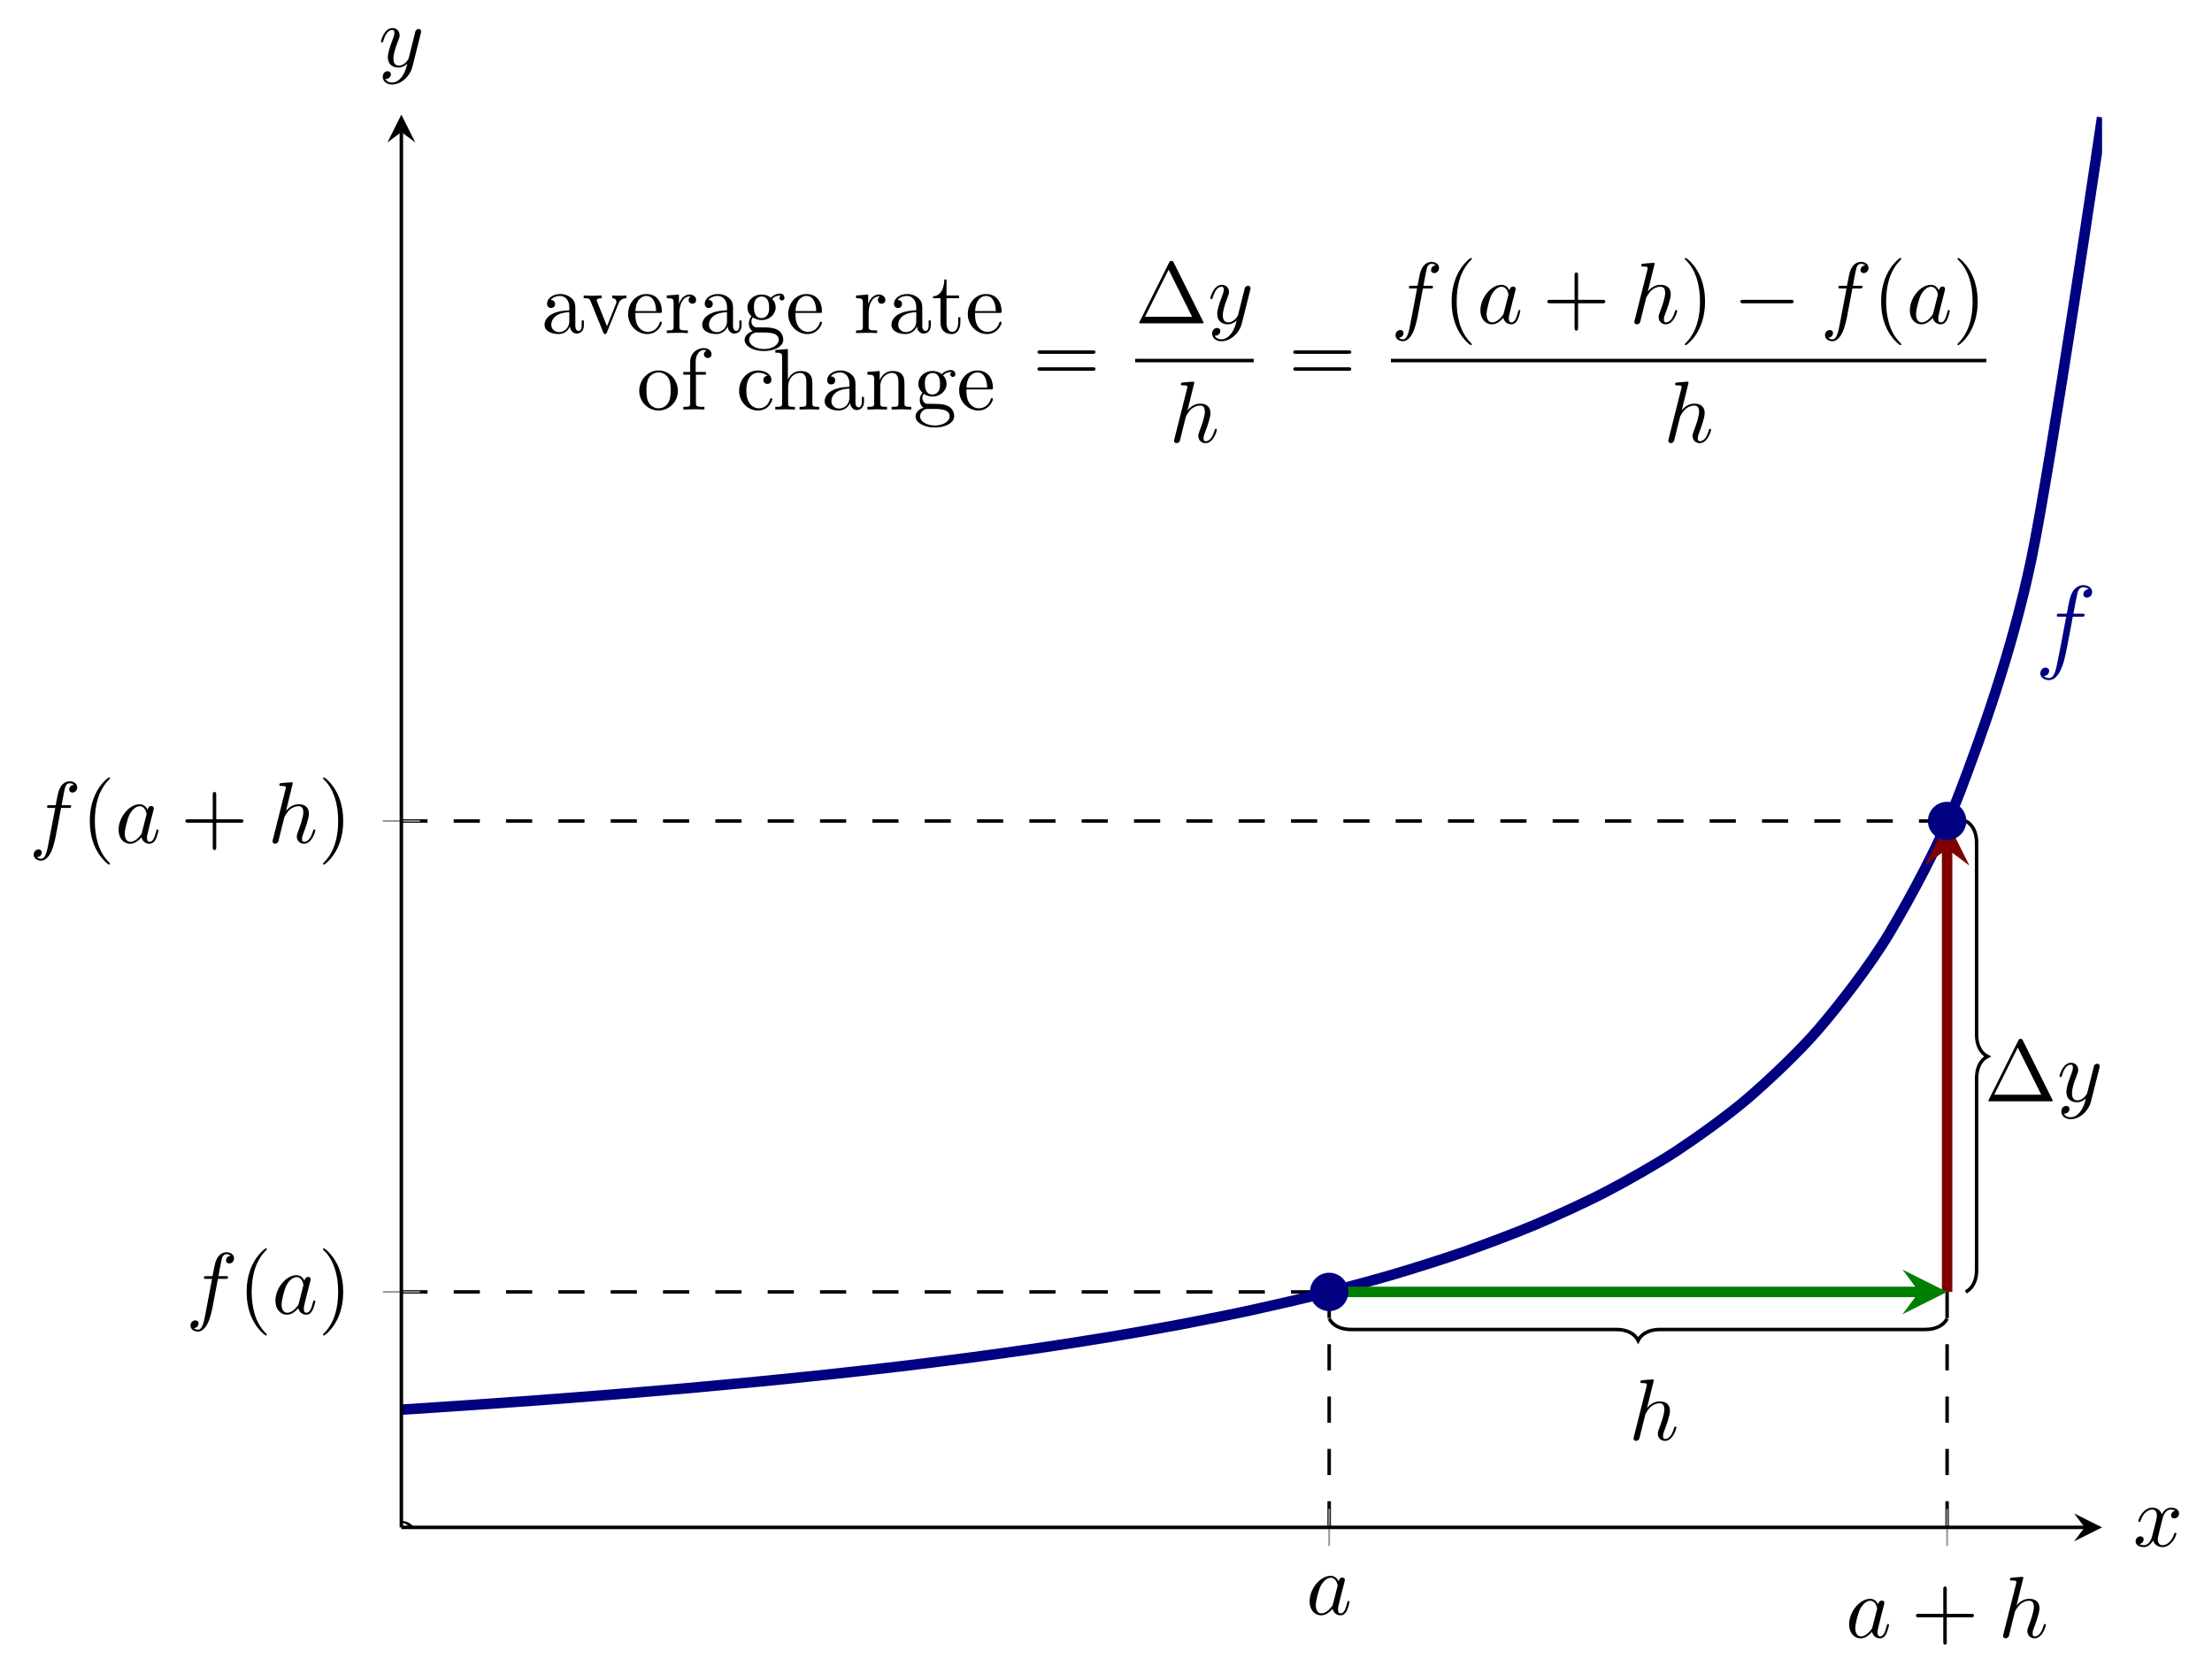 <?xml version="1.0" encoding="UTF-8" standalone="no"?>
<!DOCTYPE svg PUBLIC "-//W3C//DTD SVG 1.1//EN" "http://www.w3.org/Graphics/SVG/1.1/DTD/svg11.dtd">
<svg xmlns="http://www.w3.org/2000/svg" xmlns:xlink="http://www.w3.org/1999/xlink" version="1.1" width="252.681pt" height="191.195pt" viewBox="0 0 252.681 191.195">
<clipPath id="cp0">
<path transform="matrix(1,0,0,-1,45.848,174.48)" d="M 0 0 L 194.274 0 L 194.274 161.39 L 0 161.39 Z "/>
</clipPath>
<g clip-path="url(#cp0)">
<path transform="matrix(1,0,0,-1,45.848,174.48)" stroke-width=".399" stroke-linecap="butt" stroke-dasharray="2.989,2.989" stroke-miterlimit="10" stroke-linejoin="miter" fill="none" stroke="#000000" d="M 105.987 0 L 105.987 26.898 "/>
<path transform="matrix(1,0,0,-1,45.848,174.48)" stroke-width=".399" stroke-linecap="butt" stroke-dasharray="2.989,2.989" stroke-miterlimit="10" stroke-linejoin="miter" fill="none" stroke="#000000" d="M 0 26.898 L 105.987 26.898 "/>
<path transform="matrix(1,0,0,-1,45.848,174.48)" stroke-width=".399" stroke-linecap="butt" stroke-dasharray="2.989,2.989" stroke-miterlimit="10" stroke-linejoin="miter" fill="none" stroke="#000000" d="M 0 80.695 L 176.574 80.695 "/>
<path transform="matrix(1,0,0,-1,45.848,174.48)" stroke-width=".399" stroke-linecap="butt" stroke-dasharray="2.989,2.989" stroke-miterlimit="10" stroke-linejoin="miter" fill="none" stroke="#000000" d="M 176.574 0 L 176.574 80.695 "/>
<path transform="matrix(1,0,0,-1,45.848,174.48)" stroke-width="1.196" stroke-linecap="butt" stroke-miterlimit="10" stroke-linejoin="miter" fill="none" stroke="#000080" d="M 0 13.449 C 0 13.449 5.848 13.829 8.095 13.983 C 10.341 14.137 13.943 14.394 16.189 14.561 C 18.436 14.729 22.038 15.007 24.284 15.189 C 26.53 15.371 30.133 15.675 32.379 15.874 C 34.625 16.073 38.227 16.405 40.474 16.623 C 42.72 16.841 46.322 17.206 48.568 17.446 C 50.815 17.687 54.417 18.089 56.663 18.355 C 58.909 18.622 62.512 19.069 64.758 19.365 C 67.004 19.662 70.606 20.16 72.853 20.492 C 75.099 20.824 78.701 21.384 80.947 21.758 C 83.194 22.133 86.796 22.765 89.042 23.19 C 91.288 23.616 94.891 24.337 97.137 24.825 C 99.383 25.313 102.985 26.143 105.231 26.708 C 107.478 27.273 111.08 28.237 113.326 28.9 C 115.572 29.562 119.175 30.697 121.421 31.485 C 123.667 32.272 127.269 33.624 129.516 34.575 C 131.762 35.526 135.364 37.166 137.61 38.338 C 139.857 39.51 143.459 41.541 145.705 43.021 C 147.951 44.501 151.554 47.077 153.8 49.006 C 156.046 50.936 159.648 54.306 161.895 56.928 C 164.141 59.55 167.743 64.129 169.989 67.902 C 172.236 71.675 175.838 78.208 178.084 84.122 C 180.33 90.035 183.933 99.847 186.179 110.523 C 188.425 121.199 194.274 161.067 194.274 161.067 "/>
<path transform="matrix(1,0,0,-1,45.848,174.48)" stroke-width=".399" stroke-linecap="butt" stroke-miterlimit="10" stroke-linejoin="miter" fill="none" stroke="#000000" d="M 105.987 23.853 C 106.36 23.106 107.232 22.607 108.477 22.607 L 138.79 22.607 C 140.035 22.607 140.907 22.109 141.28 21.362 C 141.654 22.109 142.526 22.607 143.771 22.607 L 174.083 22.607 C 175.328 22.607 176.2 23.106 176.574 23.853 "/>
<path transform="matrix(1,0,0,-1,45.848,174.48)" stroke-width=".399" stroke-linecap="butt" stroke-miterlimit="10" stroke-linejoin="miter" fill="none" stroke="#000000" d="M 178.698 26.898 C 179.446 27.272 179.944 28.144 179.944 29.389 L 179.944 51.306 C 179.944 52.551 180.442 53.423 181.189 53.797 C 180.442 54.17 179.944 55.042 179.944 56.287 L 179.944 78.204 C 179.944 79.45 179.446 80.322 178.698 80.695 "/>
<path transform="matrix(1,0,0,-1,45.848,174.48)" stroke-width="1.196" stroke-linecap="butt" stroke-miterlimit="10" stroke-linejoin="miter" fill="none" stroke="#800000" d="M 176.574 26.898 L 176.574 77.507 "/>
<path transform="matrix(0,-1,-1,-0,222.422,96.973)" d="M 3.188 0 L -1.913 2.55 L 0 0 L -1.913 -2.55 " fill="#800000"/>
<path transform="matrix(1,0,0,-1,45.848,174.48)" stroke-width="1.196" stroke-linecap="butt" stroke-miterlimit="10" stroke-linejoin="miter" fill="none" stroke="#008000" d="M 105.987 26.898 L 173.386 26.898 "/>
<path transform="matrix(1,0,0,-1,219.234,147.582)" d="M 3.188 0 L -1.913 2.55 L 0 0 L -1.913 -2.55 " fill="#008000"/>
<symbol id="font_1_5">
<path d="M .421 .342 C .421 .422 .416 .502 .381 .576 C .335 .672 .253 .688 .211 .688 C .151 .688 .078 .662 .037 .569 C .005 .5 0 .422 0 .342 C 0 .267 .004 .177 .045 .101 C .088 .02 .161 0 .21 0 C .264 0 .34 .021 .384 .116 C .416 .185 .421 .263 .421 .342 M .21 .022 C .171 .022 .112 .047 .094 .143 C .083 .203 .083 .295 .083 .354 C .083 .418 .083 .484 .091 .538 C .11 .657 .185 .666 .21 .666 C .243 .666 .309 .648 .328 .549 C .338 .493 .338 .417 .338 .354 C .338 .279 .338 .211 .327 .147 C .312 .052 .255 .022 .21 .022 Z "/>
</symbol>
<use xlink:href="#font_1_5" transform="matrix(9.963,0,0,-9.963,43.746,180.599)"/>
<symbol id="font_2_3">
<path d="M .232 .694 C .232 .695 .232 .705 .219 .705 C .196 .705 .123 .697 .097 .695 C .089 .694 .078 .693 .078 .675 C .078 .663 .087 .663 .102 .663 C .15 .663 .152 .656 .152 .646 L .149 .626 L .004 .05 C 0 .036 0 .034 0 .028 C 0 .005 .02 0 .029 0 C .045 0 .061 .012 .066 .026 L .085 .102 L .107 .192 C .113 .214 .119 .236 .124 .259 C .126 .265 .134 .298 .135 .304 C .138 .313 .169 .369 .203 .396 C .225 .412 .256 .431 .299 .431 C .342 .431 .353 .397 .353 .361 C .353 .307 .315 .198 .291 .137 C .283 .114 .278 .102 .278 .082 C .278 .035 .313 0 .36 0 C .454 0 .491 .146 .491 .154 C .491 .164 .482 .164 .479 .164 C .469 .164 .469 .161 .464 .146 C .449 .093 .417 .022 .362 .022 C .345 .022 .338 .032 .338 .055 C .338 .08 .347 .104 .356 .126 C .372 .169 .417 .288 .417 .346 C .417 .411 .377 .453 .302 .453 C .239 .453 .191 .422 .154 .376 L .232 .694 Z "/>
</symbol>
<use xlink:href="#font_2_3" transform="matrix(9.963,0,0,-9.963,186.606,164.6)"/>
<symbol id="font_1_1">
<path d="M .395 .698 C .388 .711 .386 .716 .369 .716 C .352 .716 .35 .711 .343 .698 L .005 .02 C 0 .011 0 .009 0 .008 C 0 0 .006 0 .022 0 L .716 0 C .732 0 .738 0 .738 .008 C .738 .009 .738 .011 .733 .02 L .395 .698 M .337 .616 L .606 .076 L .067 .076 L .337 .616 Z "/>
</symbol>
<use xlink:href="#font_1_1" transform="matrix(9.963,0,0,-9.963,227.138,125.809)"/>
<symbol id="font_2_5">
<path d="M .457 .586 C .461 .6 .461 .602 .461 .609 C .461 .627 .447 .636 .432 .636 C .422 .636 .406 .63 .397 .615 C .395 .61 .387 .579 .383 .561 C .376 .535 .369 .508 .363 .481 L .318 .301 C .314 .286 .271 .216 .205 .216 C .154 .216 .143 .26 .143 .297 C .143 .343 .16 .405 .194 .493 C .21 .534 .214 .545 .214 .565 C .214 .61 .182 .647 .132 .647 C .037 .647 0 .502 0 .493 C 0 .483 .01 .483 .012 .483 C .022 .483 .023 .485 .028 .501 C .055 .595 .095 .625 .129 .625 C .137 .625 .154 .625 .154 .593 C .154 .568 .144 .542 .137 .523 C .097 .417 .079 .36 .079 .313 C .079 .224 .142 .194 .201 .194 C .24 .194 .274 .211 .302 .239 C .289 .187 .277 .138 .237 .085 C .211 .051 .173 .022 .127 .022 C .113 .022 .068 .025 .051 .064 C .067 .064 .08 .064 .094 .076 C .104 .085 .114 .098 .114 .117 C .114 .148 .087 .152 .077 .152 C .054 .152 .021 .136 .021 .087 C .021 .037 .065 0 .127 0 C .23 0 .333 .091 .361 .204 L .457 .586 Z "/>
</symbol>
<use xlink:href="#font_2_5" transform="matrix(9.963,0,0,-9.963,235.261,127.851)"/>
<symbol id="font_1_6">
<path d="M .631 .194 C .646 .194 .665 .194 .665 .214 C .665 .234 .646 .234 .632 .234 L .033 .234 C .019 .234 0 .234 0 .214 C 0 .194 .019 .194 .034 .194 L .631 .194 M .632 0 C .646 0 .665 0 .665 .02 C .665 .04 .646 .04 .631 .04 L .034 .04 C .019 .04 0 .04 0 .02 C 0 0 .019 0 .033 0 L .632 0 Z "/>
</symbol>
<use xlink:href="#font_1_6" transform="matrix(9.963,0,0,-9.963,118.514,42.354)"/>
<use xlink:href="#font_1_1" transform="matrix(9.963,0,0,-9.963,130.136,36.939)"/>
<use xlink:href="#font_2_5" transform="matrix(9.963,0,0,-9.963,138.259,38.981)"/>
<path transform="matrix(1,0,0,-1,129.668,41.188)" stroke-width=".398" stroke-linecap="butt" stroke-miterlimit="10" stroke-linejoin="miter" fill="none" stroke="#000000" d="M 0 0 L 13.544 0 "/>
<use xlink:href="#font_2_3" transform="matrix(9.963,0,0,-9.963,134.118,50.623)"/>
<use xlink:href="#font_1_6" transform="matrix(9.963,0,0,-9.963,147.733,42.354)"/>
<symbol id="font_2_2">
<path d="M .314 .605 L .4 .605 C .42 .605 .43 .605 .43 .625 C .43 .636 .42 .636 .403 .636 L .32 .636 L .341 .75 C .345 .771 .359 .842 .365 .854 C .374 .873 .391 .888 .412 .888 C .416 .888 .442 .888 .461 .87 C .417 .866 .407 .831 .407 .816 C .407 .793 .425 .781 .444 .781 C .47 .781 .499 .803 .499 .841 C .499 .887 .453 .91 .412 .91 C .378 .91 .315 .892 .285 .793 C .279 .772 .276 .762 .252 .636 L .183 .636 C .164 .636 .153 .636 .153 .617 C .153 .605 .162 .605 .181 .605 L .247 .605 L .172 .21 C .154 .113 .137 .022 .085 .022 C .081 .022 .056 .022 .037 .04 C .083 .043 .092 .079 .092 .094 C .092 .117 .074 .129 .055 .129 C .029 .129 0 .107 0 .069 C 0 .024 .044 0 .085 0 C .14 0 .18 .059 .198 .097 C .23 .16 .253 .281 .254 .288 L .314 .605 Z "/>
</symbol>
<use xlink:href="#font_2_2" transform="matrix(9.963,0,0,-9.963,159.414,38.981)"/>
<symbol id="font_1_2">
<path d="M .232 .01 C .232 .013 .232 .015 .215 .032 C .09 .158 .058 .347 .058 .5 C .058 .674 .096 .848 .219 .973 C .232 .985 .232 .987 .232 .99 C .232 .997 .228 1 .222 1 C .212 1 .122 .932 .063 .805 C .012 .695 0 .584 0 .5 C 0 .422 .011 .301 .066 .188 C .126 .065 .212 0 .222 0 C .228 0 .232 .003 .232 .01 Z "/>
</symbol>
<use xlink:href="#font_1_2" transform="matrix(9.963,0,0,-9.963,165.822,39.43)"/>
<symbol id="font_2_1">
<path d="M .333 .389 C .315 .426 .286 .453 .241 .453 C .124 .453 0 .306 0 .16 C 0 .066 .055 0 .133 0 C .153 0 .203 .004 .263 .075 C .271 .033 .306 0 .354 0 C .389 0 .412 .023 .428 .055 C .445 .091 .458 .152 .458 .154 C .458 .164 .449 .164 .446 .164 C .436 .164 .435 .16 .432 .146 C .415 .081 .397 .022 .356 .022 C .329 .022 .326 .048 .326 .068 C .326 .09 .328 .098 .339 .142 C .35 .184 .352 .194 .361 .232 L .397 .372 C .404 .4 .404 .402 .404 .406 C .404 .423 .392 .433 .375 .433 C .351 .433 .336 .411 .333 .389 M .268 .13 C .263 .112 .263 .11 .248 .093 C .204 .038 .163 .022 .135 .022 C .085 .022 .071 .077 .071 .116 C .071 .166 .103 .289 .126 .335 C .157 .394 .202 .431 .242 .431 C .307 .431 .321 .349 .321 .343 C .321 .337 .319 .331 .318 .326 L .268 .13 Z "/>
</symbol>
<use xlink:href="#font_2_1" transform="matrix(9.963,0,0,-9.963,169.109,37.049)"/>
<symbol id="font_1_4">
<path d="M .353 .313 L .632 .313 C .646 .313 .665 .313 .665 .333 C .665 .353 .646 .353 .632 .353 L .353 .353 L .353 .633 C .353 .647 .353 .666 .333 .666 C .313 .666 .313 .647 .313 .633 L .313 .353 L .033 .353 C .019 .353 0 .353 0 .333 C 0 .313 .019 .313 .033 .313 L .313 .313 L .313 .033 C .313 .019 .313 0 .333 0 C .353 0 .353 .019 .353 .033 L .353 .313 Z "/>
</symbol>
<use xlink:href="#font_1_4" transform="matrix(9.963,0,0,-9.963,176.749,37.766)"/>
<use xlink:href="#font_2_3" transform="matrix(9.963,0,0,-9.963,186.701,37.049)"/>
<symbol id="font_1_3">
<path d="M .232 .5 C .232 .578 .221 .699 .166 .812 C .106 .935 .02 1 .01 1 C .004 1 0 .996 0 .99 C 0 .987 0 .985 .019 .967 C .117 .868 .174 .709 .174 .5 C .174 .329 .137 .153 .013 .027 C 0 .015 0 .013 0 .01 C 0 .004 .004 0 .01 0 C .02 0 .11 .068 .169 .195 C .22 .305 .232 .416 .232 .5 Z "/>
</symbol>
<use xlink:href="#font_1_3" transform="matrix(9.963,0,0,-9.963,192.461,39.43)"/>
<symbol id="font_3_1">
<path d="M .576 0 C .593 0 .611 0 .611 .02 C .611 .04 .593 .04 .576 .04 L .035 .04 C .018 .04 0 .04 0 .02 C 0 0 .018 0 .035 0 L .576 0 Z "/>
</symbol>
<use xlink:href="#font_3_1" transform="matrix(9.963,0,0,-9.963,198.808,34.648)"/>
<use xlink:href="#font_2_2" transform="matrix(9.963,0,0,-9.963,208.472,38.981)"/>
<use xlink:href="#font_1_2" transform="matrix(9.963,0,0,-9.963,214.88,39.43)"/>
<use xlink:href="#font_2_1" transform="matrix(9.963,0,0,-9.963,218.166,37.049)"/>
<use xlink:href="#font_1_3" transform="matrix(9.963,0,0,-9.963,223.602,39.43)"/>
<path transform="matrix(1,0,0,-1,158.886,41.188)" stroke-width=".398" stroke-linecap="butt" stroke-miterlimit="10" stroke-linejoin="miter" fill="none" stroke="#000000" d="M 0 0 L 68.023 0 "/>
<use xlink:href="#font_2_3" transform="matrix(9.963,0,0,-9.963,190.575,50.623)"/>
<symbol id="font_1_7">
<path d="M .291 .087 C .295 .047 .322 .005 .369 .005 C .39 .005 .451 .019 .451 .1 L .451 .156 L .426 .156 L .426 .1 C .426 .042 .401 .036 .39 .036 C .357 .036 .353 .081 .353 .086 L .353 .286 C .353 .328 .353 .367 .317 .404 C .278 .443 .228 .459 .18 .459 C .098 .459 .029 .412 .029 .346 C .029 .316 .049 .299 .075 .299 C .103 .299 .121 .319 .121 .345 C .121 .357 .116 .39 .07 .391 C .097 .426 .146 .437 .178 .437 C .227 .437 .284 .398 .284 .309 L .284 .272 C .233 .269 .163 .266 .1 .236 C .025 .202 0 .15 0 .106 C 0 .025 .097 0 .16 0 C .226 0 .272 .04 .291 .087 M .284 .251 L .284 .151 C .284 .056 .212 .022 .167 .022 C .118 .022 .077 .057 .077 .107 C .077 .162 .119 .245 .284 .251 Z "/>
</symbol>
<symbol id="font_1_11">
<path d="M .397 .344 C .406 .367 .423 .41 .489 .411 L .489 .442 C .466 .44 .437 .439 .414 .439 C .39 .439 .344 .441 .327 .442 L .327 .411 C .364 .41 .375 .387 .375 .368 C .375 .359 .373 .355 .369 .344 L .267 .089 L .155 .368 C .149 .381 .149 .383 .149 .385 C .149 .411 .188 .411 .206 .411 L .206 .442 C .176 .441 .12 .439 .097 .439 C .07 .439 .03 .44 0 .442 L 0 .411 C .063 .411 .067 .405 .08 .374 L .224 .019 C .23 .005 .232 0 .245 0 C .258 0 .262 .009 .266 .019 L .397 .344 Z "/>
</symbol>
<symbol id="font_1_9">
<path d="M .084 .263 C .09 .412 .174 .437 .208 .437 C .311 .437 .321 .302 .321 .263 L .084 .263 M .083 .242 L .362 .242 C .384 .242 .387 .242 .387 .263 C .387 .362 .333 .459 .208 .459 C .092 .459 0 .356 0 .231 C 0 .097 .105 0 .22 0 C .342 0 .387 .111 .387 .13 C .387 .14 .379 .142 .374 .142 C .365 .142 .363 .136 .361 .128 C .326 .025 .236 .025 .226 .025 C .176 .025 .136 .055 .113 .092 C .083 .14 .083 .206 .083 .242 Z "/>
</symbol>
<symbol id="font_1_f">
<path d="M .139 .332 L .139 .442 L 0 .431 L 0 .4 C .07 .4 .078 .393 .078 .344 L .078 .076 C .078 .031 .067 .031 0 .031 L 0 0 C .039 .001 .086 .003 .114 .003 C .154 .003 .201 .003 .241 0 L .241 .031 L .22 .031 C .146 .031 .144 .042 .144 .078 L .144 .232 C .144 .331 .186 .42 .262 .42 C .269 .42 .271 .42 .273 .419 C .27 .418 .25 .406 .25 .38 C .25 .352 .271 .337 .293 .337 C .311 .337 .336 .349 .336 .381 C .336 .413 .305 .442 .262 .442 C .189 .442 .153 .375 .139 .332 Z "/>
</symbol>
<symbol id="font_1_b">
<path d="M .194 .378 C .107 .378 .107 .478 .107 .501 C .107 .528 .108 .56 .123 .585 C .131 .597 .154 .625 .194 .625 C .281 .625 .281 .525 .281 .502 C .281 .475 .28 .443 .265 .418 C .257 .406 .234 .378 .194 .378 M .078 .339 C .078 .343 .078 .366 .095 .386 C .134 .358 .175 .355 .194 .355 C .287 .355 .356 .424 .356 .501 C .356 .538 .34 .575 .315 .598 C .351 .632 .387 .637 .405 .637 C .407 .637 .412 .637 .415 .636 C .404 .632 .399 .621 .399 .609 C .399 .592 .412 .58 .428 .58 C .438 .58 .457 .587 .457 .61 C .457 .627 .445 .659 .406 .659 C .386 .659 .342 .653 .3 .612 C .258 .645 .216 .648 .194 .648 C .101 .648 .032 .579 .032 .502 C .032 .458 .054 .42 .079 .399 C .066 .384 .048 .351 .048 .316 C .048 .285 .061 .247 .092 .227 C .032 .21 0 .167 0 .127 C 0 .055 .099 0 .221 0 C .339 0 .443 .051 .443 .129 C .443 .164 .429 .215 .378 .243 C .325 .271 .267 .271 .206 .271 C .181 .271 .138 .271 .131 .272 C .099 .276 .078 .307 .078 .339 M .222 .023 C .121 .023 .052 .074 .052 .127 C .052 .173 .09 .21 .134 .213 L .193 .213 C .279 .213 .391 .213 .391 .127 C .391 .073 .32 .023 .222 .023 Z "/>
</symbol>
<symbol id="font_1_10">
<path d="M .154 .411 L .297 .411 L .297 .442 L .154 .442 L .154 .626 L .129 .626 C .128 .544 .098 .437 0 .433 L 0 .411 L .085 .411 L .085 .135 C .085 .012 .178 0 .214 0 C .285 0 .313 .071 .313 .135 L .313 .192 L .288 .192 L .288 .137 C .288 .063 .258 .025 .221 .025 C .154 .025 .154 .116 .154 .133 L .154 .411 Z "/>
</symbol>
<use xlink:href="#font_1_7" transform="matrix(9.963,0,0,-9.963,62.204,38.16)"/>
<use xlink:href="#font_1_11" transform="matrix(9.963,0,0,-9.963,66.678,38.16)"/>
<use xlink:href="#font_1_9" transform="matrix(9.963,0,0,-9.963,71.749,38.16)"/>
<use xlink:href="#font_1_f" transform="matrix(9.963,0,0,-9.963,76.172,38.05)"/>
<use xlink:href="#font_1_7" transform="matrix(9.963,0,0,-9.963,80.217,38.16)"/>
<use xlink:href="#font_1_b" transform="matrix(9.963,0,0,-9.963,85.059,40.102)"/>
<use xlink:href="#font_1_9" transform="matrix(9.963,0,0,-9.963,90.04,38.16)"/>
<use xlink:href="#font_1_f" transform="matrix(9.963,0,0,-9.963,97.791,38.05)"/>
<use xlink:href="#font_1_7" transform="matrix(9.963,0,0,-9.963,101.836,38.16)"/>
<use xlink:href="#font_1_10" transform="matrix(9.963,0,0,-9.963,106.588,38.16)"/>
<use xlink:href="#font_1_9" transform="matrix(9.963,0,0,-9.963,110.553,38.16)"/>
<symbol id="font_1_e">
<path d="M .443 .225 C .443 .353 .343 .459 .222 .459 C .097 .459 0 .35 0 .225 C 0 .096 .104 0 .221 0 C .342 0 .443 .098 .443 .225 M .222 .025 C .179 .025 .135 .046 .108 .092 C .083 .136 .083 .197 .083 .233 C .083 .272 .083 .326 .107 .37 C .134 .416 .181 .437 .221 .437 C .265 .437 .308 .415 .334 .372 C .36 .329 .36 .271 .36 .233 C .36 .197 .36 .143 .338 .099 C .316 .054 .272 .025 .222 .025 Z "/>
</symbol>
<symbol id="font_1_a">
<path d="M .142 .431 L .142 .547 C .142 .635 .19 .683 .234 .683 C .237 .683 .252 .683 .267 .676 C .255 .672 .237 .659 .237 .634 C .237 .611 .253 .591 .28 .591 C .309 .591 .324 .611 .324 .635 C .324 .672 .287 .705 .234 .705 C .164 .705 .079 .652 .079 .546 L .079 .431 L 0 .431 L 0 .4 L .079 .4 L .079 .076 C .079 .031 .068 .031 .001 .031 L .001 0 C .04 .001 .087 .003 .115 .003 C .155 .003 .202 .003 .242 0 L .242 .031 L .221 .031 C .147 .031 .145 .042 .145 .078 L .145 .4 L .259 .4 L .259 .431 L .142 .431 Z "/>
</symbol>
<symbol id="font_1_8">
<path d="M .083 .229 C .083 .392 .165 .434 .218 .434 C .227 .434 .29 .433 .325 .397 C .284 .394 .278 .364 .278 .351 C .278 .325 .296 .305 .324 .305 C .35 .305 .37 .322 .37 .352 C .37 .42 .294 .459 .217 .459 C .092 .459 0 .351 0 .227 C 0 .099 .099 0 .215 0 C .349 0 .381 .12 .381 .13 C .381 .14 .371 .14 .368 .14 C .359 .14 .357 .136 .355 .13 C .326 .037 .261 .025 .224 .025 C .171 .025 .083 .068 .083 .229 Z "/>
</symbol>
<symbol id="font_1_c">
<path d="M .078 .076 C .078 .031 .067 .031 0 .031 L 0 0 C .035 .001 .086 .003 .113 .003 C .139 .003 .191 .001 .225 0 L .225 .031 C .158 .031 .147 .031 .147 .076 L .147 .26 C .147 .364 .218 .42 .282 .42 C .345 .42 .356 .366 .356 .309 L .356 .076 C .356 .031 .345 .031 .278 .031 L .278 0 C .313 .001 .364 .003 .391 .003 C .417 .003 .469 .001 .503 0 L .503 .031 C .451 .031 .426 .031 .425 .061 L .425 .252 C .425 .338 .425 .369 .394 .405 C .38 .422 .347 .442 .289 .442 C .205 .442 .161 .382 .144 .344 L .144 .694 L 0 .683 L 0 .652 C .07 .652 .078 .645 .078 .596 L .078 .076 Z "/>
</symbol>
<symbol id="font_1_d">
<path d="M .078 .344 L .078 .076 C .078 .031 .067 .031 0 .031 L 0 0 C .035 .001 .086 .003 .113 .003 C .139 .003 .191 .001 .225 0 L .225 .031 C .158 .031 .147 .031 .147 .076 L .147 .26 C .147 .364 .218 .42 .282 .42 C .345 .42 .356 .366 .356 .309 L .356 .076 C .356 .031 .345 .031 .278 .031 L .278 0 C .313 .001 .364 .003 .391 .003 C .417 .003 .469 .001 .503 0 L .503 .031 C .451 .031 .426 .031 .425 .061 L .425 .252 C .425 .338 .425 .369 .394 .405 C .38 .422 .347 .442 .289 .442 C .216 .442 .169 .399 .141 .337 L .141 .442 L 0 .431 L 0 .4 C .07 .4 .078 .393 .078 .344 Z "/>
</symbol>
<use xlink:href="#font_1_e" transform="matrix(9.963,0,0,-9.963,73.023,46.894)"/>
<use xlink:href="#font_1_a" transform="matrix(9.963,0,0,-9.963,78.054,46.784)"/>
<use xlink:href="#font_1_8" transform="matrix(9.963,0,0,-9.963,84.43,46.894)"/>
<use xlink:href="#font_1_c" transform="matrix(9.963,0,0,-9.963,88.565,46.784)"/>
<use xlink:href="#font_1_7" transform="matrix(9.963,0,0,-9.963,94.203,46.894)"/>
<use xlink:href="#font_1_d" transform="matrix(9.963,0,0,-9.963,99.085,46.784)"/>
<use xlink:href="#font_1_b" transform="matrix(9.963,0,0,-9.963,104.584,48.836)"/>
<use xlink:href="#font_1_9" transform="matrix(9.963,0,0,-9.963,109.566,46.894)"/>
<symbol id="font_4_1">
<path d="M .395 .606 C .415 .606 .423 .606 .423 .625 C .423 .635 .415 .635 .397 .635 L .316 .635 C .335 .738 .349 .809 .357 .841 C .363 .865 .384 .888 .41 .888 C .431 .888 .452 .879 .462 .87 C .423 .866 .411 .837 .411 .82 C .411 .8 .426 .788 .445 .788 C .465 .788 .495 .805 .495 .843 C .495 .885 .453 .908 .409 .908 C .366 .908 .324 .876 .304 .837 C .286 .802 .276 .766 .253 .635 L .186 .635 C .167 .635 .157 .635 .157 .617 C .157 .606 .163 .606 .183 .606 L .247 .606 C .229 .513 .188 .287 .165 .18 C .148 .093 .133 .02 .083 .02 C .08 .02 .051 .02 .033 .039 C .084 .043 .084 .087 .084 .088 C .084 .108 .069 .12 .05 .12 C .03 .12 0 .103 0 .065 C 0 .022 .044 0 .083 0 C .185 0 .227 .183 .238 .233 C .256 .31 .305 .576 .31 .606 L .395 .606 Z "/>
</symbol>
<use xlink:href="#font_4_1" transform="matrix(11.955,0,0,-11.955,233.072,77.695)" fill="#000080"/>
</g>
<path transform="matrix(1,0,0,-1,45.848,174.48)" stroke-width=".199" stroke-linecap="butt" stroke-miterlimit="10" stroke-linejoin="miter" fill="none" stroke="#929292" d="M 105.987 -2.126 L 105.987 2.126 M 176.574 -2.126 L 176.574 2.126 "/>
<path transform="matrix(1,0,0,-1,45.848,174.48)" stroke-width=".199" stroke-linecap="butt" stroke-miterlimit="10" stroke-linejoin="miter" fill="none" stroke="#929292" d="M -2.126 26.898 L 2.126 26.898 M -2.126 80.695 L 2.126 80.695 "/>
<path transform="matrix(1,0,0,-1,45.848,174.48)" stroke-width=".399" stroke-linecap="butt" stroke-miterlimit="10" stroke-linejoin="miter" fill="none" stroke="#000000" d="M 0 0 L 192.281 0 "/>
<path transform="matrix(1,0,0,-1,238.129,174.48)" d="M 1.993 0 L -1.196 1.594 L 0 0 L -1.196 -1.594 "/>
<path transform="matrix(1,0,0,-1,45.848,174.48)" stroke-width=".399" stroke-linecap="butt" stroke-miterlimit="10" stroke-linejoin="miter" fill="none" stroke="#000000" d="M 0 0 L 0 159.398 "/>
<path transform="matrix(0,-1,-1,-0,45.848,15.082)" d="M 1.993 0 L -1.196 1.594 L 0 0 L -1.196 -1.594 "/>
<use xlink:href="#font_2_1" transform="matrix(9.963,0,0,-9.963,149.599,184.525)"/>
<use xlink:href="#font_2_1" transform="matrix(9.963,0,0,-9.963,211.226,187.154)"/>
<use xlink:href="#font_1_4" transform="matrix(9.963,0,0,-9.963,218.866,187.871)"/>
<use xlink:href="#font_2_3" transform="matrix(9.963,0,0,-9.963,228.819,187.154)"/>
<use xlink:href="#font_2_2" transform="matrix(9.963,0,0,-9.963,21.765,152.115)"/>
<use xlink:href="#font_1_2" transform="matrix(9.963,0,0,-9.963,28.173,152.564)"/>
<use xlink:href="#font_2_1" transform="matrix(9.963,0,0,-9.963,31.46,150.183)"/>
<use xlink:href="#font_1_3" transform="matrix(9.963,0,0,-9.963,36.895,152.564)"/>
<use xlink:href="#font_2_2" transform="matrix(9.963,0,0,-9.963,3.849,98.319)"/>
<use xlink:href="#font_1_2" transform="matrix(9.963,0,0,-9.963,10.256,98.768)"/>
<use xlink:href="#font_2_1" transform="matrix(9.963,0,0,-9.963,13.544,96.387)"/>
<use xlink:href="#font_1_4" transform="matrix(9.963,0,0,-9.963,21.183,97.104)"/>
<use xlink:href="#font_2_3" transform="matrix(9.963,0,0,-9.963,31.135,96.387)"/>
<use xlink:href="#font_1_3" transform="matrix(9.963,0,0,-9.963,36.896,98.768)"/>
<path transform="matrix(1,0,0,-1,45.848,174.48)" d="M 178.566 80.695 C 178.566 81.796 177.674 82.688 176.574 82.688 C 175.473 82.688 174.581 81.796 174.581 80.695 C 174.581 79.595 175.473 78.703 176.574 78.703 C 177.674 78.703 178.566 79.595 178.566 80.695 Z M 176.574 80.695 " fill="#000080"/>
<path transform="matrix(1,0,0,-1,45.848,174.48)" stroke-width=".399" stroke-linecap="butt" stroke-miterlimit="10" stroke-linejoin="miter" fill="none" stroke="#000080" d="M 178.566 80.695 C 178.566 81.796 177.674 82.688 176.574 82.688 C 175.473 82.688 174.581 81.796 174.581 80.695 C 174.581 79.595 175.473 78.703 176.574 78.703 C 177.674 78.703 178.566 79.595 178.566 80.695 Z M 176.574 80.695 "/>
<path transform="matrix(1,0,0,-1,45.848,174.48)" d="M 107.979 26.898 C 107.979 27.999 107.087 28.891 105.987 28.891 C 104.886 28.891 103.994 27.999 103.994 26.898 C 103.994 25.798 104.886 24.906 105.987 24.906 C 107.087 24.906 107.979 25.798 107.979 26.898 Z M 105.987 26.898 " fill="#000080"/>
<path transform="matrix(1,0,0,-1,45.848,174.48)" stroke-width=".399" stroke-linecap="butt" stroke-miterlimit="10" stroke-linejoin="miter" fill="none" stroke="#000080" d="M 107.979 26.898 C 107.979 27.999 107.087 28.891 105.987 28.891 C 104.886 28.891 103.994 27.999 103.994 26.898 C 103.994 25.798 104.886 24.906 105.987 24.906 C 107.087 24.906 107.979 25.798 107.979 26.898 Z M 105.987 26.898 "/>
<symbol id="font_2_4">
<path d="M .305 .313 C .311 .339 .334 .431 .404 .431 C .409 .431 .433 .431 .454 .418 C .426 .413 .406 .388 .406 .364 C .406 .348 .417 .329 .444 .329 C .466 .329 .498 .347 .498 .387 C .498 .439 .439 .453 .405 .453 C .347 .453 .312 .4 .3 .377 C .275 .443 .221 .453 .192 .453 C .088 .453 .031 .324 .031 .299 C .031 .289 .041 .289 .043 .289 C .051 .289 .054 .291 .056 .3 C .09 .406 .156 .431 .19 .431 C .209 .431 .244 .422 .244 .364 C .244 .333 .227 .266 .19 .126 C .174 .064 .139 .022 .095 .022 C .089 .022 .066 .022 .045 .035 C .07 .04 .092 .061 .092 .089 C .092 .116 .07 .124 .055 .124 C .025 .124 0 .098 0 .066 C 0 .02 .05 0 .094 0 C .16 0 .196 .07 .199 .076 C .211 .039 .247 0 .307 0 C .41 0 .467 .129 .467 .154 C .467 .164 .458 .164 .455 .164 C .446 .164 .444 .16 .442 .153 C .409 .046 .341 .022 .309 .022 C .27 .022 .254 .054 .254 .088 C .254 .11 .26 .132 .271 .176 L .305 .313 Z "/>
</symbol>
<use xlink:href="#font_2_4" transform="matrix(9.963,0,0,-9.963,243.956,176.735)"/>
<use xlink:href="#font_2_5" transform="matrix(9.963,0,0,-9.963,43.516,9.651)"/>
</svg>
